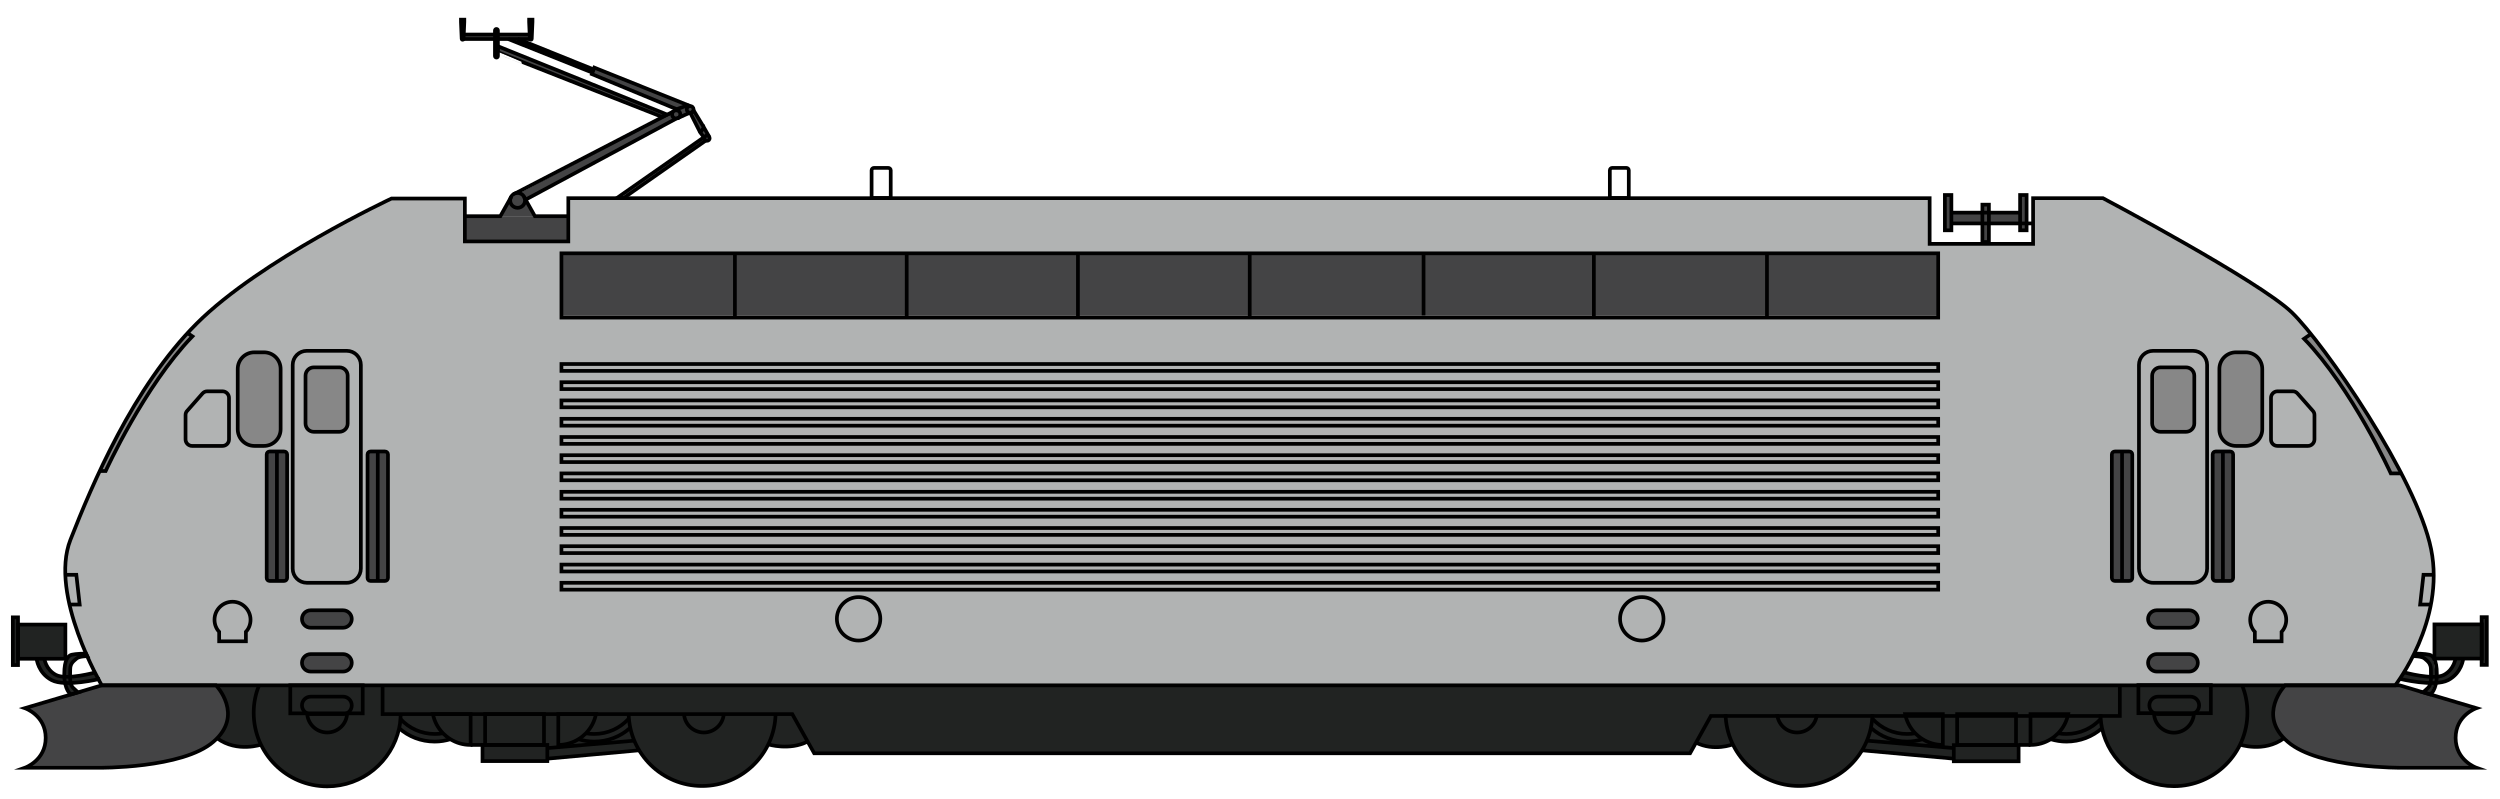 <?xml version="1.0" encoding="utf-8"?>
<!-- Generator: Adobe Illustrator 22.0.1, SVG Export Plug-In . SVG Version: 6.00 Build 0)  -->
<svg version="1.1" id="El_18" xmlns="http://www.w3.org/2000/svg" xmlns:xlink="http://www.w3.org/1999/xlink" x="0px" y="0px"
	 viewBox="0 0 1346.1 430" style="enable-background:new 0 0 1346.1 430;" xml:space="preserve">
<style type="text/css">
	.st0{fill:#212322;}
	.st1{fill:#444445;}
	.st2{fill:#B1B3B3;}
	.st3{fill:#878787;}
	.st4{fill:none;stroke:#000000;stroke-width:2;stroke-miterlimit:10;}
</style>
<g id="Mål_14_">
</g>
<g id="Farger_14_">
	<g id="Grunnfarge_10_">
		<path class="st0" d="M1229.9,397.5c-10.9,7.9-23.7,3.4-23.7,3.4l0,0c-6.4,13.2-20,22.3-35.6,22.3c-19,0-34.8-13.4-38.7-31.2l0,0
			c-5.1,4.5-11.8,7.2-19.2,7.2c-3,0-5.8-0.5-8.5-1.3l0,0c-3.2,2-6.9,3.1-10.9,3.1l0,0h-6.4l0,0v8.7H1052v-1.4l0,0l-49.3-4.5l0,0
			c-6.9,11.6-19.5,19.4-34,19.4c-7.8,0-15.2-2.3-21.3-6.2s-11.1-9.5-14.3-16.2c0,0-10.1,4-19.9-1l-3.1,5.8H438.4l-3.5-6.3
			c-9.9,5-21.1,1.5-21.1,1.5c-6.4,13.3-20,22.4-35.7,22.4c-14.5,0-27.1-7.8-34-19.4l0,0l-49.3,4.6l0,0v1.4h-34.9v-8.7l0,0h-6.3
			c-4,0-7.7-1.1-10.9-3.1c-2.7,0.8-5.6,1.3-8.5,1.3c-7.4,0-14.1-2.7-19.2-7.2c-3.8,17.8-19.7,31.2-38.7,31.2
			c-15.6,0-29.2-9.1-35.6-22.3c-2.3,0.7-13.9,3.7-23.8-3.4c0,0,7.9-8.2,5.6-16.9c-2.3-8.6-6.2-11.9-6.2-11.9h1114.4
			c0,0-7.2,7.6-6.6,15.7S1229.9,397.5,1229.9,397.5z"/>
		<path class="st0" d="M53.1,365.8c0,0-7.3,1.8-15,2c0.2,1,0.6,1.8,1.2,2.4c1.9,1.9,2.7,2.6,2.7,2.6l-3.8,1.1c0,0-2.1-1.4-3.1-6.2
			c-2.8-0.1-5.4-0.5-7.3-1.5c-7.4-3.9-8.1-11.6-8.1-11.6H9.8v3.5H7v-25.7h2.8v3.9h25.5v18.4H24c0,0,0.5,5.9,6.2,8.8
			c1.2,0.6,2.7,0.9,4.5,1c0-0.5,0-0.9,0-1.4c0-8.6,2.5-9.7,3.1-10.1c0.9-0.7,4.1-0.9,8.6-1l0.6,1.5c0,0-4.4,0-5.8,1.3
			c-1.4,1.3-3.4,2.4-3.4,5.8c0,1.2-0.1,2.7-0.1,4c6.5-0.3,13.9-2.4,13.9-2.4L53.1,365.8z"/>
		<path class="st0" d="M1294.3,362c0,0,7.4,2,13.9,2.4c0-1.4-0.1-2.8-0.1-4c0-3.4-2-4.5-3.4-5.8s-5.8-1.3-5.8-1.3l0.6-1.5
			c4.4,0.1,7.6,0.4,8.6,1c0.7,0.4,3.1,1.6,3.1,10.1c0,0.5,0,1,0,1.4c1.8-0.1,3.4-0.4,4.5-1c5.6-3,6.2-8.8,6.2-8.8h-11.2v-18.4h25.5
			v-3.9h2.8V358h-2.8v-3.5h-9.9c0,0-0.7,7.7-8.1,11.6c-1.9,1-4.5,1.4-7.3,1.5c-0.9,4.8-3.1,6.2-3.1,6.2l-3.8-1.1
			c0,0,0.8-0.7,2.7-2.6c0.6-0.6,1-1.4,1.2-2.4c-7.6-0.3-15-2-15-2L1294.3,362z"/>
		<path class="st1" d="M116.3,369c0,0,15.4,16-1.4,30.4c-16.7,14.5-61.8,14-61.8,14H13.4c0,0,11.2-3.9,11.2-16.1
			c0-12.2-11.2-16-11.2-16L54.8,369L116.3,369L116.3,369z"/>
		<path class="st1" d="M1230.4,369c0,0-15.4,16,1.4,30.4c16.7,14.5,61.8,14,61.8,14h39.8c0,0-11.2-3.9-11.2-16.1
			c0-12.2,11.2-16,11.2-16L1292,369L1230.4,369L1230.4,369z"/>
		<rect x="250.4" y="116.4" class="st1" width="55.7" height="13.6"/>
		<path class="st1" d="M288,116.4l-5.3-8.5l78.1-42.2l11-5.3l7.7,15.2l2.1,0.2l1-1.4l-8.9-14.8l-0.3-2L320,37l-0.6,0.9l-43.8-16.2
			H286l0.6-2.3h-37.5l0.1,1.4l17.7,0.6l0.4,6.2l89.3,35.8l-81.7,43.1l-1.9,2.8l-3.4,7.2H288V116.4z M358,62l-90.2-36.8l0.1-4.2h6.5
			l45.5,18.6l-0.5,0.9l45.1,18.4L358,62z"/>
		<polygon class="st1" points="1087.7,105 1087.7,114.5 1070.9,114.5 1070.9,110.2 1067.4,110.2 1067.4,114.5 1050.7,114.5 
			1050.7,105 1047.2,105 1047.2,124 1050.7,124 1050.7,120.3 1067.4,120.3 1067.4,131.3 1070.9,131.2 1070.9,120.3 1087.7,120.3 
			1087.7,124 1091.2,124 1091.2,105 		"/>
	</g>
	<g id="Profilering_14_">
		<path class="st2" d="M1289.7,369H54.8c0,0-28.5-48.5-16.9-78.3c11.7-29.8,33.7-82.2,68-116.5s104.9-67.3,104.9-67.3h39.5V130H306
			v-23.3h733v24.6h55.7v-24.6h37.6c0,0,84.2,44.6,101.7,61.5s67.2,88.9,75,127.5C1316.8,334.2,1289.7,369,1289.7,369z"/>
		<rect x="302.3" y="136.4" class="st1" width="741.3" height="33.5"/>
	</g>
	<g id="Dører_og_vinduer_12_">
		<path class="st1" d="M184.7,361.6h-17.4c-2.6,0-4.7-2.1-4.7-4.7l0,0c0-2.6,2.1-4.7,4.7-4.7h17.4c2.6,0,4.7,2.1,4.7,4.7l0,0
			C189.4,359.5,187.3,361.6,184.7,361.6z"/>
		<path class="st1" d="M184.7,338h-17.4c-2.6,0-4.7-2.1-4.7-4.7l0,0c0-2.6,2.1-4.7,4.7-4.7h17.4c2.6,0,4.7,2.1,4.7,4.7l0,0
			C189.4,335.8,187.3,338,184.7,338z"/>
		<path class="st1" d="M1161.3,361.6h17.4c2.6,0,4.7-2.1,4.7-4.7l0,0c0-2.6-2.1-4.7-4.7-4.7h-17.4c-2.6,0-4.7,2.1-4.7,4.7l0,0
			C1156.6,359.5,1158.8,361.6,1161.3,361.6z"/>
		<path class="st1" d="M1161.3,338h17.4c2.6,0,4.7-2.1,4.7-4.7l0,0c0-2.6-2.1-4.7-4.7-4.7h-17.4c-2.6,0-4.7,2.1-4.7,4.7l0,0
			C1156.6,335.8,1158.8,338,1161.3,338z"/>
		<path class="st3" d="M142.1,240.1H137c-5,0-9-4-9-9v-32.4c0-5,4-9,9-9h5.1c5,0,9,4,9,9v32.4C151.1,236.1,147,240.1,142.1,240.1z"
			/>
		<path class="st3" d="M182.7,232.5h-13.6c-2.6,0-4.8-2.1-4.8-4.8v-25.1c0-2.6,2.1-4.8,4.8-4.8h13.6c2.6,0,4.8,2.1,4.8,4.8v25.1
			C187.5,230.4,185.3,232.5,182.7,232.5z"/>
		<path class="st3" d="M1204,240.1h5.1c5,0,9-4,9-9v-32.4c0-5-4-9-9-9h-5.1c-5,0-9,4-9,9v32.4C1194.9,236.1,1199,240.1,1204,240.1z"
			/>
		<path class="st1" d="M153,312.8h-7.8c-0.9,0-1.6-0.7-1.6-1.6v-66.5c0-0.9,0.7-1.6,1.6-1.6h7.8c0.9,0,1.6,0.7,1.6,1.6v66.5
			C154.6,312,153.9,312.8,153,312.8z"/>
		<path class="st1" d="M207.3,312.8h-7.8c-0.9,0-1.6-0.7-1.6-1.6v-66.5c0-0.9,0.7-1.6,1.6-1.6h7.8c0.9,0,1.6,0.7,1.6,1.6v66.5
			C208.9,312,208.2,312.8,207.3,312.8z"/>
		<path class="st1" d="M1193,312.8h7.8c0.9,0,1.6-0.7,1.6-1.6v-66.5c0-0.9-0.7-1.6-1.6-1.6h-7.8c-0.9,0-1.6,0.7-1.6,1.6v66.5
			C1191.4,312,1192.1,312.8,1193,312.8z"/>
		<path class="st1" d="M1138.7,312.8h7.8c0.9,0,1.6-0.7,1.6-1.6v-66.5c0-0.9-0.7-1.6-1.6-1.6h-7.8c-0.9,0-1.6,0.7-1.6,1.6v66.5
			C1137.1,312,1137.8,312.8,1138.7,312.8z"/>
		<path class="st3" d="M1176.8,232.8h-13.6c-2.6,0-4.8-2.1-4.8-4.8v-25.1c0-2.6,2.1-4.8,4.8-4.8h13.6c2.6,0,4.8,2.1,4.8,4.8V228
			C1181.6,230.5,1179.5,232.8,1176.8,232.8z"/>
		<path class="st3" d="M1290.5,250.2l2.9,4.7c-2.6,0-2.8,0.2-6.1,0c0,0-12.5-26.1-21.5-39.3c-9-13.2-6.9-11.9-25.2-33.3l3.6-2.5
			c12.2,16.2,20.3,27.8,22.8,30.9l10.7,17.3C1279.7,231.3,1287.3,244.4,1290.5,250.2z"/>
		<path class="st3" d="M57.3,246.1l-3.6,7.5c2.6,0-0.1,0.2,3.2,0c0,0,13.9-27,22.9-40.2s5.5-10.2,23.8-31.5l-3.6-2.5
			c-12.2,16.2-18.9,26.1-21.3,29.2L68,225.9C65.9,229.1,60.4,240.4,57.3,246.1z"/>
	</g>
</g>
<g id="Omriss_14_">
	<path class="st4" d="M1289.7,369H54.8c0,0-28.5-48.5-16.9-78.3c11.7-29.8,33.7-82.2,68-116.5s104.9-67.3,104.9-67.3h39.5V130H306
		v-23.3h733v24.6h55.7v-24.6h37.6c0,0,84.2,44.6,101.7,61.5s67.2,88.9,75,127.5C1316.8,334.2,1289.7,369,1289.7,369z"/>
	<polyline class="st4" points="206,369 206,378 206,384.5 208.7,384.5 213.5,384.5 215.7,384.5 233.2,384.5 253.4,384.5 
		254.6,384.5 259.4,384.5 261.2,384.5 292.9,384.5 338.5,384.5 417.6,384.5 426.6,384.5 438.4,405.6 910,405.6 921.2,385.5 
		1141.4,385.5 1141.4,369 	"/>
	<path class="st4" d="M53.7,253.6h3.2c0,0,20.8-45.7,46.7-72.5l-2.7-1.8"/>
	<line class="st4" x1="1050.7" y1="114.5" x2="1087.7" y2="114.5"/>
	<rect x="1047.2" y="105" class="st4" width="3.5" height="19"/>
	<rect x="1087.7" y="105" class="st4" width="3.5" height="19"/>
	<rect x="1067.4" y="110.2" class="st4" width="3.5" height="20.1"/>
	<rect x="302.3" y="136.4" class="st4" width="741.3" height="34.6"/>
	<line class="st4" x1="395.7" y1="136.4" x2="395.7" y2="170.9"/>
	<line class="st4" x1="488.2" y1="136.4" x2="488.2" y2="170.9"/>
	<line class="st4" x1="580.4" y1="136.4" x2="580.4" y2="170.9"/>
	<line class="st4" x1="672.9" y1="136.4" x2="672.9" y2="170.9"/>
	<line class="st4" x1="766.5" y1="136.4" x2="766.5" y2="169.8"/>
	<line class="st4" x1="858.2" y1="136.4" x2="858.2" y2="170.9"/>
	<line class="st4" x1="951.4" y1="136.4" x2="951.4" y2="170.9"/>
	<path class="st4" d="M478.2,90.4h-7.6c-0.7,0-1.3,0.6-1.3,1.3v14.9h10.3V91.7C479.6,91,479,90.4,478.2,90.4z"/>
	<path class="st4" d="M875.7,90.4h-7.6c-0.7,0-1.3,0.6-1.3,1.3v14.9H877V91.7C877,91,876.4,90.4,875.7,90.4z"/>
	<line class="st4" x1="1050.7" y1="120.3" x2="1094.7" y2="120.3"/>
	<path class="st4" d="M139.5,369c-1.9,4.6-2.9,9.5-2.9,14.8c0,21.8,17.7,39.6,39.6,39.6c19,0,34.8-13.4,38.7-31.2
		c0.4-1.6,0.6-3.3,0.7-5c0.1-0.8,0.1-1.7,0.1-2.6"/>
	<path class="st4" d="M338.5,384.5c0.5,21.4,18,38.7,39.5,38.7c21.6,0,39.1-17.3,39.6-38.7"/>
	<rect x="259.8" y="401.1" class="st4" width="34.9" height="8.7"/>
	<rect x="261.2" y="384.5" class="st4" width="31.7" height="16.6"/>
	<line class="st4" x1="294.7" y1="408.5" x2="344" y2="404"/>
	<line class="st4" x1="294.7" y1="402.8" x2="341.5" y2="398.8"/>
	<path class="st4" d="M165.4,384.1c0.2,5.7,5,10.3,10.8,10.3s10.6-4.6,10.7-10.5"/>
	<path class="st4" d="M368.3,384.5c0.4,5.6,5.1,9.9,10.7,9.9s10.3-4.4,10.7-9.9"/>
	<path class="st4" d="M184.7,384.5h-17.4c-2.6,0-4.7-2.1-4.7-4.7l0,0c0-2.6,2.1-4.7,4.7-4.7h17.4c2.6,0,4.7,2.1,4.7,4.7l0,0
		C189.4,382.5,187.3,384.5,184.7,384.5z"/>
	<path class="st4" d="M184.7,361.6h-17.4c-2.6,0-4.7-2.1-4.7-4.7l0,0c0-2.6,2.1-4.7,4.7-4.7h17.4c2.6,0,4.7,2.1,4.7,4.7l0,0
		C189.4,359.5,187.3,361.6,184.7,361.6z"/>
	<path class="st4" d="M184.7,338h-17.4c-2.6,0-4.7-2.1-4.7-4.7l0,0c0-2.6,2.1-4.7,4.7-4.7h17.4c2.6,0,4.7,2.1,4.7,4.7l0,0
		C189.4,335.8,187.3,338,184.7,338z"/>
	<rect x="156.3" y="369" class="st4" width="39" height="15.1"/>
	<path class="st4" d="M186.7,313.8h-21.5c-4.2,0-7.6-3.4-7.6-7.6V196.5c0-4.2,3.4-7.6,7.6-7.6h21.5c4.2,0,7.6,3.4,7.6,7.6v109.6
		C194.3,310.3,190.9,313.8,186.7,313.8z"/>
	<path class="st4" d="M182.7,232.5H169c-2.5,0-4.5-2-4.5-4.5v-25.7c0-2.5,2-4.5,4.5-4.5h13.7c2.5,0,4.5,2,4.5,4.5V228
		C187.2,230.5,185.2,232.5,182.7,232.5z"/>
	<path class="st4" d="M142.1,240.1H137c-5,0-9-4-9-9v-32.4c0-5,4-9,9-9h5.1c5,0,9,4,9,9v32.4C151.1,236.1,147,240.1,142.1,240.1z"/>
	<path class="st4" d="M119.8,240.1h-16.4c-1.9,0-3.5-1.6-3.5-3.5v-13.1c0-0.9,0.3-1.7,0.9-2.3l8.2-9.3c0.7-0.8,1.6-1.2,2.6-1.2h8.2
		c1.9,0,3.5,1.6,3.5,3.5v22.4C123.3,238.6,121.7,240.1,119.8,240.1z"/>
	<path class="st4" d="M153,312.8h-7.8c-0.9,0-1.6-0.7-1.6-1.6v-66.5c0-0.9,0.7-1.6,1.6-1.6h7.8c0.9,0,1.6,0.7,1.6,1.6v66.5
		C154.6,312,153.9,312.8,153,312.8z"/>
	<line class="st4" x1="149.1" y1="242.9" x2="149.1" y2="312.8"/>
	<path class="st4" d="M207.3,312.8h-7.8c-0.9,0-1.6-0.7-1.6-1.6v-66.5c0-0.9,0.7-1.6,1.6-1.6h7.8c0.9,0,1.6,0.7,1.6,1.6v66.5
		C208.9,312,208.2,312.8,207.3,312.8z"/>
	<line class="st4" x1="203.4" y1="242.9" x2="203.4" y2="312.8"/>
	<path class="st4" d="M1161.3,361.6h17.4c2.6,0,4.7-2.1,4.7-4.7l0,0c0-2.6-2.1-4.7-4.7-4.7h-17.4c-2.6,0-4.7,2.1-4.7,4.7l0,0
		C1156.6,359.5,1158.8,361.6,1161.3,361.6z"/>
	<path class="st4" d="M1161.3,338h17.4c2.6,0,4.7-2.1,4.7-4.7l0,0c0-2.6-2.1-4.7-4.7-4.7h-17.4c-2.6,0-4.7,2.1-4.7,4.7l0,0
		C1156.6,335.8,1158.8,338,1161.3,338z"/>
	<path class="st4" d="M1159.3,313.8h21.5c4.2,0,7.6-3.4,7.6-7.6V196.5c0-4.2-3.4-7.6-7.6-7.6h-21.5c-4.2,0-7.6,3.4-7.6,7.6v109.6
		C1151.7,310.3,1155.1,313.8,1159.3,313.8z"/>
	<path class="st4" d="M1163.3,232.5h13.7c2.5,0,4.5-2,4.5-4.5v-25.7c0-2.5-2-4.5-4.5-4.5h-13.7c-2.5,0-4.5,2-4.5,4.5V228
		C1158.8,230.5,1160.8,232.5,1163.3,232.5z"/>
	<path class="st4" d="M1204,240.1h5.1c5,0,9-4,9-9v-32.4c0-5-4-9-9-9h-5.1c-5,0-9,4-9,9v32.4C1194.9,236.1,1199,240.1,1204,240.1z"
		/>
	<path class="st4" d="M1226.3,240.1h16.4c1.9,0,3.5-1.6,3.5-3.5v-13.1c0-0.9-0.3-1.7-0.9-2.3l-8.2-9.3c-0.7-0.8-1.6-1.2-2.6-1.2
		h-8.2c-1.9,0-3.5,1.6-3.5,3.5v22.4C1222.8,238.6,1224.3,240.1,1226.3,240.1z"/>
	<path class="st4" d="M1193,312.8h7.8c0.9,0,1.6-0.7,1.6-1.6v-66.5c0-0.9-0.7-1.6-1.6-1.6h-7.8c-0.9,0-1.6,0.7-1.6,1.6v66.5
		C1191.4,312,1192.1,312.8,1193,312.8z"/>
	<line class="st4" x1="1196.9" y1="242.9" x2="1196.9" y2="312.8"/>
	<path class="st4" d="M1138.7,312.8h7.8c0.9,0,1.6-0.7,1.6-1.6v-66.5c0-0.9-0.7-1.6-1.6-1.6h-7.8c-0.9,0-1.6,0.7-1.6,1.6v66.5
		C1137.1,312,1137.8,312.8,1138.7,312.8z"/>
	<line class="st4" x1="1142.6" y1="242.9" x2="1142.6" y2="312.8"/>
	<path class="st4" d="M214.9,392.1c5.1,4.5,11.8,7.2,19.2,7.2c3,0,5.8-0.5,8.5-1.3"/>
	<path class="st4" d="M215.6,387.1c4.6,5,11.2,8.1,18.5,8.1c1.6,0,3.1-0.1,4.5-0.4"/>
	<path class="st4" d="M253.4,384.5v16.6c-4,0-7.7-1.1-10.9-3.1c-1.5-0.9-2.8-2-4-3.2c-2.7-2.8-4.6-6.3-5.4-10.3H253.4z"/>
	<path class="st4" d="M311.4,398c2.7,0.8,5.6,1.3,8.5,1.3c7.4,0,14.1-2.7,19.2-7.2"/>
	<path class="st4" d="M315.4,394.8c1.5,0.3,3,0.4,4.5,0.4c7.3,0,13.9-3.1,18.5-8.1"/>
	<path class="st4" d="M300.6,384.5v16.6c4,0,7.7-1.1,10.9-3.1c1.5-0.9,2.8-2,4-3.2c2.7-2.8,4.6-6.3,5.4-10.3H300.6z"/>
	<line class="st4" x1="253.4" y1="401.1" x2="259.8" y2="401.1"/>
	<path class="st4" d="M116.3,369c0,0,15.4,16-1.4,30.4c-16.7,14.5-61.8,14-61.8,14H13.4c0,0,11.2-3.9,11.2-16.1
		c0-12.2-11.2-16-11.2-16L54.8,369L116.3,369L116.3,369z"/>
	<path class="st4" d="M413.7,400.8c0,0,11.3,3.5,21.1-1.5"/>
	<path class="st4" d="M141,400.8c0,0-13.2,4.7-24.1-3.3"/>
	<path class="st4" d="M1131,384.5c0,0.9,0.1,1.7,0.1,2.6c0.1,1.7,0.4,3.4,0.7,5c3.8,17.8,19.7,31.2,38.7,31.2
		c21.8,0,39.6-17.7,39.6-39.6c0-5.2-1-10.2-2.9-14.8"/>
	<path class="st4" d="M929.1,384.5c0.5,21.4,18,38.7,39.6,38.7s39.1-17.3,39.5-38.7"/>
	<rect x="1052" y="401.2" class="st4" width="34.9" height="8.7"/>
	<rect x="1053.8" y="384.5" class="st4" width="31.7" height="16.6"/>
	<line class="st4" x1="1052" y1="408.5" x2="1002.7" y2="404"/>
	<line class="st4" x1="1052" y1="402.8" x2="1005.2" y2="398.8"/>
	<path class="st4" d="M1159.8,384c0.1,5.8,4.9,10.5,10.7,10.5c5.8,0,10.5-4.6,10.8-10.3"/>
	<path class="st4" d="M956.9,384.5c0.4,5.6,5.1,9.9,10.7,9.9c5.7,0,10.3-4.4,10.7-9.9"/>
	<path class="st4" d="M1162,384.5h17.4c2.6,0,4.7-2.1,4.7-4.7l0,0c0-2.6-2.1-4.7-4.7-4.7H1162c-2.6,0-4.7,2.1-4.7,4.7l0,0
		C1157.3,382.5,1159.4,384.5,1162,384.5z"/>
	<rect x="1151.4" y="368.9" class="st4" width="39" height="15.1"/>
	<path class="st4" d="M1104.1,398c2.7,0.8,5.6,1.3,8.5,1.3c7.4,0,14.1-2.7,19.2-7.2"/>
	<path class="st4" d="M1108.1,394.8c1.5,0.3,3,0.4,4.5,0.4c7.3,0,13.9-3.1,18.5-8.1"/>
	<path class="st4" d="M1093.3,384.5v16.6c4,0,7.7-1.1,10.9-3.1c1.5-0.9,2.8-2,4-3.2c2.7-2.8,4.6-6.3,5.4-10.3H1093.3z"/>
	<path class="st4" d="M1007.6,392.1c5.1,4.5,11.8,7.2,19.2,7.2c3,0,5.8-0.5,8.5-1.3"/>
	<path class="st4" d="M1008.3,387.1c4.6,5,11.2,8.1,18.5,8.1c1.6,0,3.1-0.1,4.5-0.4"/>
	<path class="st4" d="M1046.1,384.5v16.6c-4,0-7.7-1.1-10.9-3.1c-1.5-0.9-2.8-2-4-3.2c-2.7-2.8-4.6-6.3-5.4-10.3H1046.1z"/>
	<line class="st4" x1="1093.3" y1="401.1" x2="1086.9" y2="401.1"/>
	<path class="st4" d="M1230.4,369c0,0-15.4,16,1.4,30.4c16.7,14.5,61.8,14,61.8,14h39.8c0,0-11.2-3.9-11.2-16.1
		c0-12.2,11.2-16,11.2-16L1292,369L1230.4,369L1230.4,369z"/>
	<path class="st4" d="M933,400.8c0,0-10.1,4-19.9-1"/>
	<path class="st4" d="M1205.7,400.8c0,0,13.2,4.7,24.1-3.3"/>
	<rect x="1310.8" y="336.2" class="st4" width="25.5" height="18.4"/>
	<rect x="1336.2" y="332.3" class="st4" width="2.8" height="25.7"/>
	<path class="st4" d="M1292.1,365.5c0,0,18.7,4.6,26.1,0.7s8.1-11.6,8.1-11.6"/>
	<path class="st4" d="M1294.4,362c0,0,15.8,4.4,21.5,1.4c5.6-3,6.2-8.8,6.2-8.8"/>
	<polyline class="st4" points="1310.4,309.5 1304.9,309.5 1303.1,325.5 1308.9,325.5 	"/>
	<rect x="9.7" y="336.3" class="st4" width="25.5" height="18.4"/>
	<rect x="6.9" y="332.4" class="st4" width="2.8" height="25.7"/>
	<path class="st4" d="M53.9,365.5c0,0-18.7,4.6-26.1,0.7s-8.1-11.6-8.1-11.6"/>
	<path class="st4" d="M51.6,362c0,0-15.8,4.4-21.5,1.4c-5.6-3-6.2-8.8-6.2-8.8"/>
	<polyline class="st4" points="35.6,309.5 41.1,309.5 42.9,325.5 37.1,325.5 	"/>
	<path class="st4" d="M47,353.3c0,0-4.4,0-5.8,1.3c-1.4,1.3-3.4,2.4-3.4,5.8s-0.5,7.8,1.4,9.8c1.9,1.9,2.7,2.6,2.7,2.6l-3.8,1.1
		c0,0-3.5-2.3-3.5-10.8c0-8.6,2.5-9.7,3.1-10.2c0.9-0.6,4.1-0.9,8.6-1L47,353.3z"/>
	<path class="st4" d="M1299.7,353.3c0,0,4.4,0,5.8,1.3s3.4,2.4,3.4,5.8c0,3.4,0.5,7.8-1.4,9.8c-1.9,1.9-2.7,2.6-2.7,2.6l3.8,1.1
		c0,0,3.5-2.3,3.5-10.8c0-8.6-2.5-9.7-3.1-10.2c-0.9-0.6-4.1-0.9-8.6-1L1299.7,353.3z"/>
	<path class="st4" d="M1293.4,254.9h-6.1c0,0-20.8-45.7-46.7-72.5l3.6-2.5"/>
	<path class="st4" d="M1214.1,340.2c-1.6-1.7-2.5-4-2.5-6.5c0-5.4,4.4-9.7,9.7-9.7c5.4,0,9.7,4.4,9.7,9.7c0,2.5-0.9,4.8-2.5,6.5v5.1
		h-14.4L1214.1,340.2L1214.1,340.2z"/>
	<path class="st4" d="M118,340.2c-1.6-1.7-2.5-4-2.5-6.5c0-5.4,4.4-9.7,9.7-9.7c5.3,0,9.7,4.4,9.7,9.7c0,2.5-0.9,4.8-2.5,6.5v5.1
		H118V340.2z"/>
	<circle class="st4" cx="462.3" cy="333.2" r="11.7"/>
	<circle class="st4" cx="884" cy="333.2" r="11.7"/>
	<rect x="302.3" y="196" class="st4" width="741.3" height="3.7"/>
	<rect x="302.3" y="205.8" class="st4" width="741.3" height="3.7"/>
	<rect x="302.3" y="215.6" class="st4" width="741.3" height="3.7"/>
	<rect x="302.3" y="225.5" class="st4" width="741.3" height="3.7"/>
	<rect x="302.3" y="235.3" class="st4" width="741.3" height="3.7"/>
	<rect x="302.3" y="245.1" class="st4" width="741.3" height="3.7"/>
	<rect x="302.3" y="254.9" class="st4" width="741.3" height="3.7"/>
	<rect x="302.3" y="264.8" class="st4" width="741.3" height="3.7"/>
	<rect x="302.3" y="274.5" class="st4" width="741.3" height="3.7"/>
	<rect x="302.3" y="284.3" class="st4" width="741.3" height="3.7"/>
	<rect x="302.3" y="294.1" class="st4" width="741.3" height="3.7"/>
	<rect x="302.3" y="304" class="st4" width="741.3" height="3.7"/>
	<rect x="302.3" y="313.8" class="st4" width="741.3" height="3.7"/>
	<circle class="st4" cx="278.7" cy="107.9" r="4"/>
	<polyline class="st4" points="273.6,21 318.7,39 319.4,37.3 278.7,20.9 	"/>
	<path class="st4" d="M286.7,10.6v1.2l-0.4,9.2c0,0,0,0.4-0.5,0.4l0,0c-0.5,0-0.5-0.4-0.5-0.4l-0.4-9.2v-1.2H286.7z"/>
	<path class="st4" d="M250,10.6v1.2l-0.4,9.2c0,0,0,0.4-0.5,0.4l0,0c-0.5,0-0.5-0.4-0.5-0.4l-0.4-9.2v-1.2H250z"/>
	<line class="st4" x1="249.3" y1="18.6" x2="266.4" y2="18.6"/>
	<line class="st4" x1="249.2" y1="21" x2="266.4" y2="21"/>
	<line class="st4" x1="267.9" y1="18.6" x2="285.1" y2="18.6"/>
	<line class="st4" x1="267.8" y1="21" x2="285.1" y2="21"/>
	<path class="st4" d="M268.1,16.4v13.8c0,0.5-0.4,0.8-0.8,0.8s-0.8-0.4-0.8-0.8V16.4c0-0.5,0.4-0.8,0.8-0.8S268.1,15.9,268.1,16.4z"
		/>
	<path class="st4" d="M382.1,74.4c0-0.4-0.2-0.7-0.4-1c-0.3-0.3-0.6-0.4-1-0.4c-0.8,0-1.4,0.6-1.4,1.4s0.6,1.4,1.4,1.4
		S382.1,75.2,382.1,74.4z"/>
	<path class="st4" d="M380.4,75.4l-44.6,31.2c-0.1,0-3.6,0-3.6,0L379,73.9l-1.9-2.5l1.9-2.8l2.8,4.9"/>
	<polyline class="st4" points="378.9,68.4 373.7,59.8 371.8,61 376.9,71.1 	"/>
	<circle class="st4" cx="371.6" cy="58.9" r="1.8"/>
	<circle class="st4" cx="364.1" cy="61.6" r="2.2"/>
	<line class="st4" x1="362.6" y1="59.4" x2="370.9" y2="56.5"/>
	<line class="st4" x1="364.5" y1="63.8" x2="371.6" y2="60.6"/>
	<polyline class="st4" points="365.3,59.2 318.7,39.9 320,36.4 371.6,57.1 	"/>
	<line class="st4" x1="283" y1="107.5" x2="364" y2="63.9"/>
	<line class="st4" x1="362.6" y1="60" x2="276.5" y2="104.6"/>
	<path class="st4" d="M268.1,24.9l91.1,36.8l-2.8,1.2c0,0-88.5-34.7-88.4-34.8C268.1,27.9,268.1,24.9,268.1,24.9z"/>
	<polyline class="st4" points="275.3,105.9 269.4,116.4 250.4,116.4 	"/>
	<polyline class="st4" points="282.1,105.9 288,116.4 306,116.4 	"/>
</g>
</svg>
